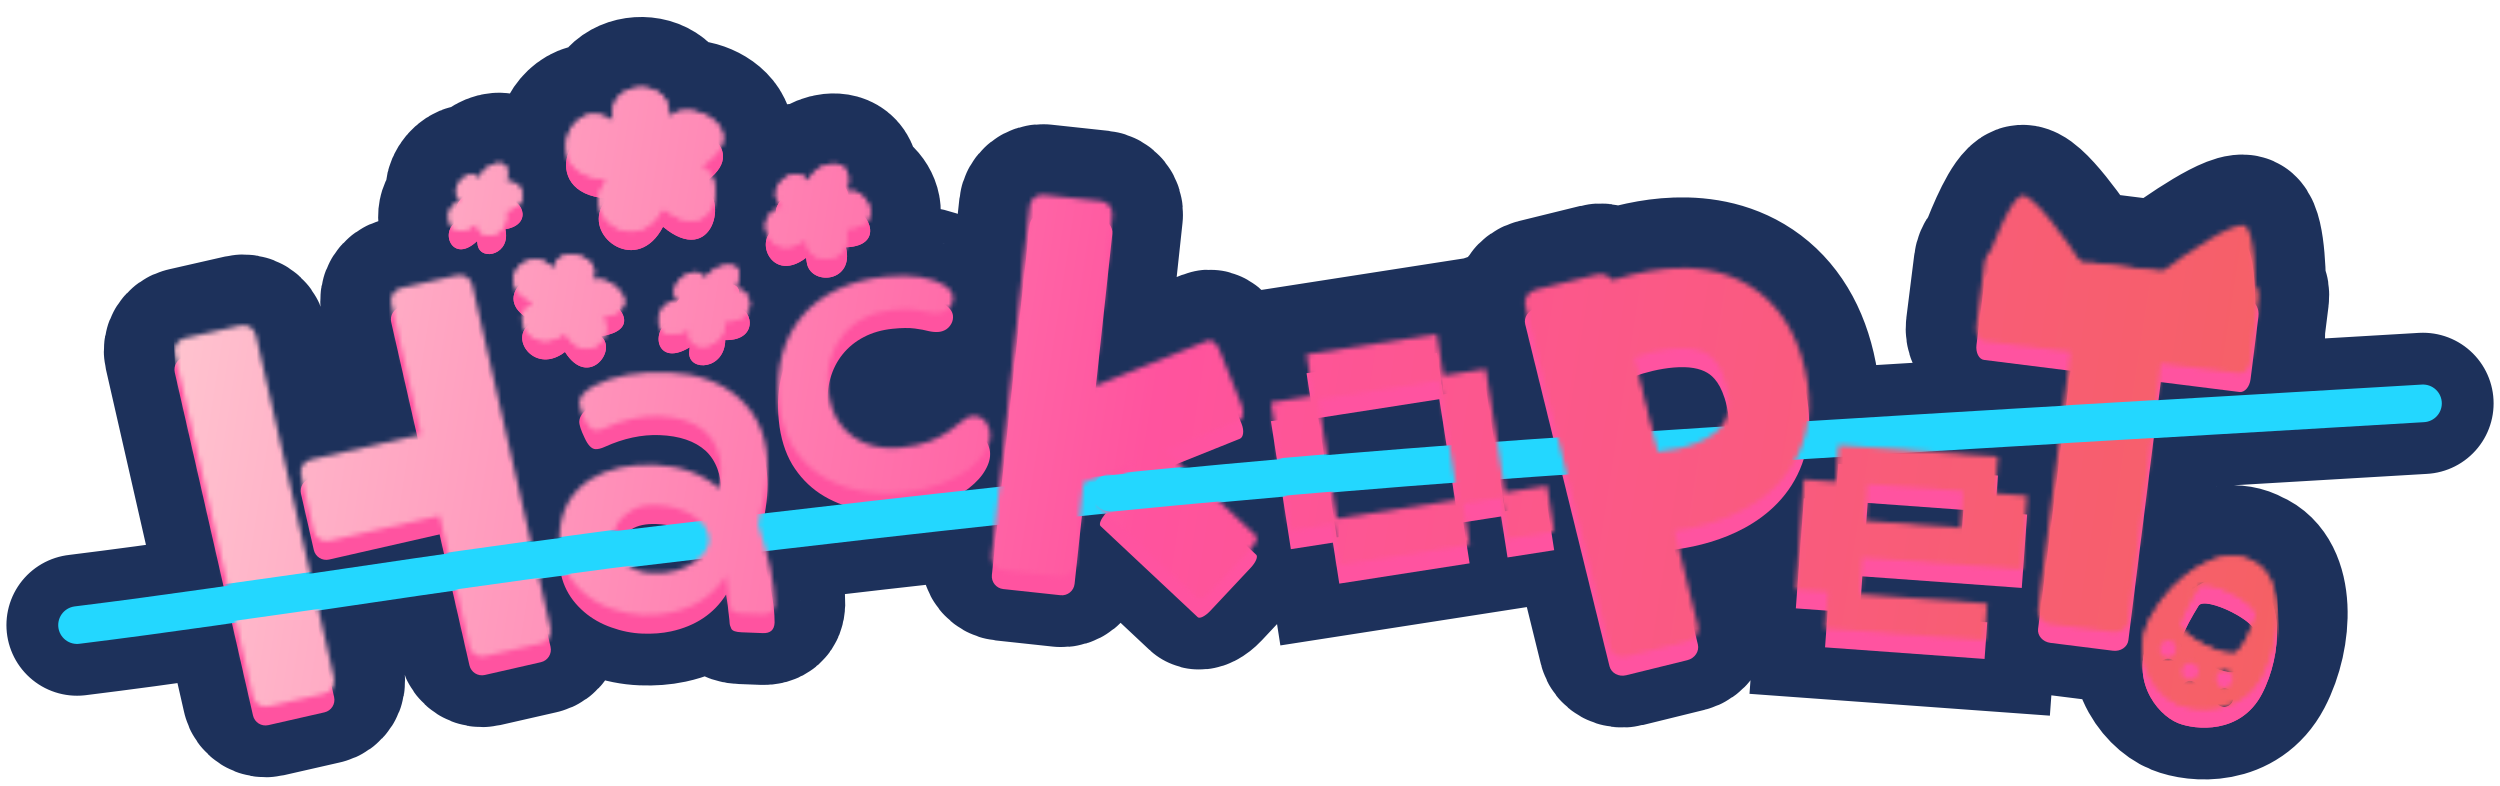 <svg width="531" height="167" viewBox="0 0 531 167" fill="none" xmlns="http://www.w3.org/2000/svg">
<g clip-path="url(#clip0_394_66)">
<path d="M130.284 25.554C128.392 16.837 142.69 16.113 142.117 24.573C142.108 24.71 142.199 24.822 142.199 24.95C145.72 20.462 159.922 27.056 150.254 34.313C150.254 34.313 148.731 35.348 148.884 35.404C154.993 37.65 151.517 53.085 140.828 44.162C135.474 54.448 124.45 46.559 127.793 39.981C127.793 39.981 128.852 38.293 128.927 38.148C113.521 37.127 121.571 18.713 130.366 25.931M130.284 25.554C130.311 25.682 130.339 25.808 130.366 25.931M130.284 25.554L130.366 25.931M97.982 42.686C94.672 40.609 99.463 35.051 101.831 37.964C101.869 38.012 101.935 38.013 101.974 38.054C101.845 35.31 108.825 32.123 107.64 38.041C107.64 38.041 107.42 38.938 107.491 38.899C110.314 37.34 113.782 43.56 107.327 44.695C108.574 49.972 102.316 51.562 101.49 48.218C101.49 48.218 101.348 47.284 101.331 47.21C95.621 52.624 92.851 43.749 98.125 42.776M97.982 42.686C98.031 42.716 98.078 42.746 98.125 42.776M97.982 42.686L98.125 42.776M144.016 63.788C140.863 60.642 147.937 55.331 149.774 59.226C149.804 59.289 149.878 59.306 149.91 59.362C150.568 56.172 159.434 54.09 156.353 60.637C156.353 60.637 155.84 61.621 155.932 61.592C159.597 60.439 161.714 68.395 154.046 68.232C153.916 74.595 146.338 75 146.38 70.96C146.38 70.96 146.493 69.852 146.495 69.763C138.419 74.699 137.873 63.844 144.152 63.924M144.016 63.788C144.062 63.834 144.107 63.88 144.152 63.924M144.016 63.788L144.152 63.924M166.395 44.069C161.679 40.663 168.406 34.124 171.797 38.473C171.852 38.543 171.945 38.558 172.001 38.62C171.786 34.921 181.642 31.971 180.033 39.672C180.033 39.672 179.732 40.833 179.832 40.794C183.815 39.239 188.805 48.224 179.668 48.525C181.497 55.827 172.643 56.775 171.433 52.14C171.433 52.14 171.222 50.863 171.196 50.76C163.166 56.933 159.135 44.524 166.6 44.217M166.395 44.069C166.465 44.119 166.533 44.168 166.6 44.217M166.395 44.069L166.6 44.217M117.565 57.119C118.486 51.474 128.344 54.51 125.82 59.404C125.779 59.484 125.813 59.572 125.78 59.649C129.296 57.832 137.242 65.198 128.867 67.172C128.867 67.172 127.576 67.418 127.665 67.489C131.232 70.306 124.983 78.646 120.003 70.746C113.783 75.568 108.315 68.202 112.237 65.099C112.237 65.099 113.381 64.351 113.468 64.283C103.3 59.941 113.396 50.937 117.525 57.364M117.565 57.119C117.552 57.202 117.538 57.284 117.525 57.364M117.565 57.119L117.525 57.364M347.725 96.001C347.725 96.001 347.732 96.002 347.746 96.004M16.365 132.771C54.941 128 93.334 121.303 131.934 116.677C209.468 107.385 262.07 101.498 339.874 96.296C398.111 92.401 456.383 89.16 514.641 85.676M478.176 119.085C471.847 115.467 461.773 122.023 456.91 130.9C452.048 139.776 457.888 147.659 462.593 149.574C466.266 151.07 475.908 152.016 480.425 143.406C484.861 134.951 485.233 121.958 478.176 119.085ZM475.228 138.475C473.513 140.251 462.119 134.699 463.088 132.153C464.057 129.608 465.642 126.812 466.984 124.651C468.325 122.49 480.174 128.215 479.124 130.973C478.074 133.731 476.943 136.7 475.228 138.475ZM466.952 143.294C466.558 144.33 465.425 144.86 464.423 144.479C463.421 144.097 462.928 142.948 463.322 141.912C463.717 140.876 464.849 140.345 465.852 140.727C466.854 141.108 467.347 142.258 466.952 143.294ZM471.737 146.053C472.74 146.435 473.872 145.905 474.266 144.868C474.661 143.832 474.168 142.683 473.166 142.301C472.163 141.92 471.031 142.45 470.636 143.486C470.242 144.522 470.735 145.672 471.737 146.053ZM462.296 138.566C461.902 139.602 460.77 140.132 459.767 139.751C458.765 139.369 458.272 138.22 458.666 137.184C459.061 136.148 460.193 135.617 461.196 135.999C462.198 136.38 462.691 137.53 462.296 138.566ZM284.464 119.962L283.109 111.255L274.177 112.645L269.947 85.462L278.879 84.072L277.509 75.269L305.19 70.961L306.56 79.764L315.591 78.359L319.671 104.575L328.603 103.185L330.109 112.859L320.194 114.402L318.84 105.695L310.79 106.948L312.145 115.654L284.464 119.962ZM283.941 110.135L309.658 106.133L305.714 80.788L279.996 84.79L283.941 110.135ZM56.993 150.021L68.918 147.301C70.382 146.968 71.297 145.511 70.964 144.047L54.346 71.17C54.012 69.706 52.555 68.79 51.092 69.124L39.166 71.843C37.703 72.177 36.787 73.634 37.12 75.098L53.738 147.975C54.072 149.439 55.529 150.354 56.993 150.021ZM102.966 139.369L114.892 136.649C116.355 136.316 117.271 134.859 116.937 133.395L100.32 60.518C99.986 59.054 98.529 58.138 97.065 58.472L85.14 61.191C83.676 61.525 82.76 62.982 83.094 64.446L99.712 137.323C100.046 138.786 101.503 139.702 102.966 139.369ZM101.1 104.946L98.381 93.02C98.047 91.557 96.59 90.641 95.126 90.975L65.976 97.622C64.512 97.956 63.596 99.412 63.93 100.876L66.649 112.801C66.983 114.265 68.44 115.181 69.903 114.847L99.054 108.2C100.518 107.866 101.434 106.409 101.1 104.946ZM435.513 132.547L448.792 134.214C450.422 134.419 451.889 133.421 452.069 131.987L461.038 60.544C461.218 59.109 460.042 57.78 458.413 57.575L445.133 55.908C443.504 55.704 442.037 56.701 441.856 58.136L432.888 129.579C432.708 131.014 433.883 132.343 435.513 132.547ZM478.018 76.556L479.685 63.277C479.89 61.647 479.172 60.215 478.082 60.078L423.817 53.267C422.727 53.13 421.678 54.34 421.473 55.97L419.806 69.249C419.602 70.879 420.319 72.311 421.409 72.448L475.675 79.26C476.764 79.396 477.814 78.186 478.018 76.556ZM429.324 41.566C431.655 40.68 439.308 51.498 442.844 57.017L431.625 62.066L423.817 57.195L422.607 53.878C424.361 49.161 427.319 42.328 429.324 41.566ZM479.025 64.163C479.14 59.478 478.901 49.699 477.023 48.06C475.145 46.42 464.212 53.909 458.981 57.858L467.751 66.487L479.025 64.163ZM243.525 95.819L234.922 104.996C233.866 106.122 233.346 107.35 233.76 107.738L254.399 127.089C254.813 127.478 256.005 126.88 257.061 125.753L265.665 116.577C266.721 115.45 267.241 114.222 266.826 113.834L246.188 94.483C245.773 94.095 244.581 94.693 243.525 95.819ZM164.525 128.246C164.464 129.794 163.628 130.537 162.015 130.474L157.502 130.299C156.292 130.252 155.572 130.004 155.341 129.557C155.111 129.08 154.987 128.665 154.97 128.313C154.953 127.933 154.909 127.477 154.836 126.948C154.706 125.509 154.502 123.951 154.226 122.273C151.644 126.356 147.737 128.969 142.505 130.111C140.657 130.507 138.632 130.662 136.43 130.577C134.227 130.491 132.039 130.055 129.864 129.268C127.688 128.511 125.773 127.427 124.119 126.017C120.391 122.83 118.623 118.768 118.815 113.831C119.025 108.427 121.295 104.376 125.624 101.677C129.188 99.504 133.699 98.524 139.158 98.737C144.617 98.949 149.18 100.633 152.848 103.788C152.979 102.799 153.074 101.559 153.132 100.07C153.19 98.58 152.938 97.078 152.375 95.564C151.813 94.05 150.977 92.774 149.868 91.737C147.587 89.688 144.337 88.582 140.119 88.418C136.334 88.27 132.45 89.1 128.466 90.905C127.707 91.256 127.048 91.42 126.49 91.398C125.652 91.366 124.876 90.56 124.161 88.982C123.385 87.372 123.01 86.217 123.037 85.516C123.087 84.23 124.159 83.029 126.253 81.911C130.25 79.784 135.52 78.848 142.065 79.102C148.02 79.334 152.892 81.059 156.681 84.278C161.16 88.138 163.269 93.428 163.007 100.146C162.892 103.126 162.234 106.859 161.034 111.347C163.396 118.519 164.559 124.152 164.525 128.246ZM134.074 108.456C132.768 109.283 131.819 110.124 131.227 110.979C130.666 111.834 130.362 112.861 130.315 114.059C130.27 115.227 130.446 116.287 130.844 117.239C131.274 118.162 131.88 118.947 132.663 119.591C134.32 120.914 136.203 121.616 138.312 121.698C140.453 121.781 142.214 121.616 143.597 121.201C144.98 120.787 146.182 120.234 147.203 119.542C149.404 118.048 150.539 116.425 150.607 114.672C150.506 112.474 149.286 110.7 146.947 109.352C144.852 108.1 142.347 107.417 139.431 107.304C137.167 107.216 135.381 107.6 134.074 108.456ZM191.891 104.574C188.531 104.921 185.335 104.777 182.302 104.143C179.3 103.535 176.589 102.436 174.171 100.849C171.781 99.258 169.813 97.193 168.266 94.654C166.745 92.083 165.8 89.008 165.43 85.428C165.042 81.678 165.289 78.264 166.169 75.187C167.047 72.082 168.465 69.379 170.425 67.081C172.41 64.751 174.885 62.887 177.851 61.489C180.842 60.061 184.215 59.152 187.97 58.764C190.878 58.464 193.392 58.491 195.512 58.846C197.631 59.201 199.287 59.763 200.479 60.529C201.671 61.296 202.314 62.134 202.408 63.044C202.467 63.612 202.366 64.153 202.105 64.668C201.845 65.183 201.475 65.609 200.996 65.946C200.514 66.254 199.991 66.437 199.427 66.496C198.777 66.563 198.058 66.508 197.269 66.331C196.506 66.123 195.517 65.938 194.302 65.776C193.087 65.615 191.505 65.635 189.557 65.836C187.298 66.069 185.275 66.652 183.488 67.583C181.701 68.514 180.201 69.732 178.986 71.235C177.772 72.739 176.895 74.466 176.355 76.417C175.811 78.34 175.656 80.423 175.888 82.668C176.199 85.679 177.069 88.159 178.497 90.108C179.951 92.025 181.791 93.4 184.017 94.232C186.271 95.061 188.739 95.338 191.421 95.061C193.878 94.807 195.942 94.349 197.614 93.688C199.283 92.999 200.662 92.254 201.749 91.452C202.864 90.648 203.776 89.951 204.486 89.36C205.195 88.77 205.804 88.449 206.312 88.396C207.244 88.3 207.986 88.439 208.538 88.812C209.087 89.158 209.493 89.632 209.755 90.237C210.043 90.81 210.216 91.381 210.275 91.949C210.401 93.171 210.077 94.454 209.303 95.797C208.557 97.137 207.405 98.419 205.848 99.643C204.288 100.838 202.326 101.873 199.963 102.749C197.631 103.65 194.94 104.259 191.891 104.574ZM213.087 121.115L225.248 122.426C226.741 122.587 228.081 121.508 228.242 120.015L236.256 45.698C236.417 44.206 235.338 42.865 233.845 42.704L221.684 41.393C220.192 41.232 218.851 42.311 218.69 43.804L210.676 118.121C210.515 119.613 211.595 120.954 213.087 121.115ZM216.811 91.289L221.492 102.965C222.066 104.398 223.173 105.302 223.963 104.986L263.329 89.204C264.119 88.888 264.294 87.469 263.72 86.036L259.039 74.36C258.465 72.927 257.358 72.022 256.568 72.339L217.202 88.12C216.412 88.437 216.236 89.856 216.811 91.289ZM345.394 139.424L358.389 136.222C359.984 135.829 360.985 134.328 360.626 132.869L342.727 60.245C342.367 58.787 340.783 57.923 339.188 58.316L326.194 61.519C324.599 61.912 323.597 63.413 323.957 64.871L341.856 137.495C342.215 138.954 343.799 139.817 345.394 139.424ZM352.091 95.979L347.123 75.927C349.591 75.075 352.438 74.317 355.525 74.058C358.754 73.786 361.07 74.252 362.614 75.169C363.895 75.93 365.678 77.6 366.745 82.17C367.736 86.416 366.944 88.644 366.134 89.92C365.174 91.432 363.358 92.879 360.507 94.04C357.824 95.133 354.773 95.739 352.091 95.979ZM383.356 78.293C381.44 70.083 377.314 64.062 371.326 60.504C365.601 57.103 359.287 56.623 354.094 57.06C344.261 57.888 334.022 62.769 334.267 62.684L326.9 65.23L338.08 110.355L342.015 112.016C343.93 112.824 346.11 113.018 347.398 113.096C349.047 113.195 350.962 113.176 353.001 113.019C357.038 112.708 362.081 111.817 366.941 109.838C371.767 107.873 377.038 104.57 380.535 99.061C384.181 93.316 385.214 86.254 383.356 78.293ZM416.454 112.088L417.021 104.301L396.695 102.823L396.128 110.609L416.454 112.088ZM387.641 133.496L388.207 125.709L381.438 125.217L383.138 101.837L389.907 102.329L390.474 94.543L424.356 97.007L423.79 104.793L430.559 105.286L429.425 120.879L395.561 118.417L394.994 126.203L422.089 128.173L421.523 135.96L387.641 133.496Z" stroke="#1D315B" stroke-width="30" stroke-linecap="round"/>
<g filter="url(#filter0_d_394_66)">
<path d="M130.283 25.554C128.391 16.837 142.69 16.113 142.117 24.573C142.107 24.71 142.199 24.822 142.198 24.95C145.719 20.462 159.922 27.056 150.254 34.313C150.254 34.313 148.731 35.348 148.884 35.404C154.993 37.65 151.516 53.085 140.828 44.162C135.474 54.448 124.45 46.559 127.792 39.981C127.792 39.981 128.852 38.293 128.927 38.148C113.52 37.127 121.57 18.713 130.365 25.931L130.283 25.554Z" fill="#FF53A0"/>
<path d="M97.982 42.686C94.672 40.609 99.463 35.051 101.831 37.964C101.869 38.012 101.935 38.013 101.974 38.054C101.845 35.31 108.824 32.123 107.64 38.041C107.64 38.041 107.42 38.938 107.491 38.899C110.314 37.34 113.782 43.561 107.327 44.695C108.574 49.972 102.315 51.562 101.489 48.218C101.489 48.218 101.348 47.284 101.33 47.21C95.621 52.624 92.851 43.749 98.125 42.776L97.982 42.686Z" fill="#FF53A0"/>
<path d="M144.015 63.788C140.863 60.642 147.937 55.331 149.774 59.226C149.803 59.289 149.878 59.306 149.91 59.362C150.568 56.172 159.434 54.09 156.353 60.638C156.353 60.638 155.84 61.621 155.932 61.592C159.597 60.439 161.714 68.395 154.046 68.232C153.916 74.595 146.337 75 146.38 70.96C146.38 70.96 146.493 69.852 146.494 69.763C138.419 74.699 137.873 63.844 144.152 63.924L144.015 63.788Z" fill="#FF53A0"/>
<path d="M166.395 44.069C161.679 40.663 168.405 34.124 171.796 38.473C171.851 38.543 171.945 38.558 172 38.62C171.785 34.921 181.642 31.971 180.032 39.672C180.032 39.672 179.732 40.833 179.832 40.794C183.815 39.239 188.805 48.224 179.667 48.525C181.497 55.827 172.643 56.775 171.433 52.14C171.433 52.14 171.222 50.863 171.196 50.761C163.165 56.933 159.134 44.524 166.599 44.217L166.395 44.069Z" fill="#FF53A0"/>
<path d="M117.565 57.119C118.485 51.474 128.343 54.51 125.82 59.404C125.779 59.484 125.813 59.572 125.78 59.649C129.296 57.832 137.241 65.198 128.867 67.172C128.867 67.172 127.575 67.418 127.665 67.489C131.232 70.306 124.982 78.646 120.003 70.746C113.783 75.568 108.315 68.202 112.237 65.099C112.237 65.099 113.38 64.351 113.468 64.283C103.3 59.941 113.396 50.937 117.525 57.364L117.565 57.119Z" fill="#FF53A0"/>
<path fill-rule="evenodd" clip-rule="evenodd" d="M456.91 130.9C461.772 122.023 471.847 115.467 478.176 119.085C485.233 121.958 484.86 134.952 480.425 143.406C475.908 152.016 466.266 151.07 462.593 149.574C457.888 147.659 452.047 139.777 456.91 130.9ZM463.088 132.153C462.119 134.699 473.513 140.251 475.228 138.475C476.943 136.7 478.073 133.731 479.123 130.973C480.173 128.215 468.325 122.49 466.983 124.651C465.642 126.812 464.057 129.608 463.088 132.153ZM464.423 144.479C465.425 144.86 466.557 144.33 466.952 143.294C467.346 142.258 466.854 141.108 465.851 140.727C464.849 140.345 463.716 140.876 463.322 141.912C462.927 142.948 463.42 144.097 464.423 144.479ZM474.266 144.869C473.872 145.905 472.739 146.435 471.737 146.053C470.734 145.672 470.242 144.523 470.636 143.486C471.03 142.45 472.163 141.92 473.165 142.302C474.168 142.683 474.661 143.832 474.266 144.869ZM459.767 139.751C460.769 140.132 461.902 139.602 462.296 138.566C462.691 137.53 462.198 136.38 461.195 135.999C460.193 135.617 459.06 136.148 458.666 137.184C458.272 138.22 458.764 139.369 459.767 139.751Z" fill="#FF53A0"/>
<path d="M284.464 119.962L283.109 111.255L274.177 112.645L269.946 85.462L278.879 84.072L277.509 75.269L305.19 70.961L306.56 79.764L315.591 78.359L319.67 104.575L328.603 103.185L330.108 112.859L320.194 114.402L318.839 105.695L310.79 106.948L312.145 115.654L284.464 119.962ZM283.94 110.135L309.658 106.133L305.714 80.788L279.996 84.79L283.94 110.135Z" fill="#FF53A0"/>
<path d="M37.12 75.098C36.786 73.634 37.702 72.177 39.166 71.843L51.091 69.124C52.555 68.79 54.012 69.706 54.346 71.17L70.963 144.047C71.297 145.511 70.381 146.968 68.918 147.302L56.992 150.021C55.529 150.355 54.072 149.439 53.738 147.975L37.12 75.098Z" fill="#FF53A0"/>
<path d="M83.094 64.446C82.76 62.982 83.676 61.525 85.14 61.191L97.065 58.472C98.529 58.138 99.986 59.054 100.319 60.518L116.937 133.395C117.271 134.859 116.355 136.316 114.891 136.649L102.966 139.369C101.502 139.702 100.045 138.787 99.712 137.323L83.094 64.446Z" fill="#FF53A0"/>
<path d="M69.903 114.847C68.439 115.181 66.983 114.265 66.649 112.802L63.929 100.876C63.596 99.412 64.512 97.956 65.975 97.622L95.126 90.975C96.59 90.641 98.047 91.557 98.38 93.02L101.1 104.946C101.434 106.409 100.518 107.866 99.054 108.2L69.903 114.847Z" fill="#FF53A0"/>
<path d="M441.856 58.136C442.036 56.701 443.503 55.704 445.133 55.909L458.412 57.575C460.042 57.78 461.217 59.109 461.037 60.544L452.069 131.987C451.889 133.421 450.422 134.419 448.792 134.214L435.513 132.547C433.883 132.343 432.708 131.014 432.888 129.579L441.856 58.136Z" fill="#FF53A0"/>
<path d="M421.409 72.448C420.319 72.311 419.601 70.879 419.806 69.249L421.473 55.97C421.677 54.34 422.727 53.13 423.817 53.267L478.082 60.079C479.172 60.215 479.89 61.648 479.685 63.277L478.018 76.556C477.813 78.186 476.764 79.397 475.674 79.26L421.409 72.448Z" fill="#FF53A0"/>
<path d="M429.324 41.566C426.994 42.452 423.375 51.54 421.857 55.973L431.624 62.066L442.844 57.017C439.308 51.498 431.654 40.68 429.324 41.566Z" fill="#FF53A0"/>
<path d="M477.023 48.06C478.901 49.699 479.14 59.478 479.025 64.163L467.75 66.487L458.981 57.858C464.212 53.909 475.145 46.42 477.023 48.06Z" fill="#FF53A0"/>
<path d="M266.826 113.834C267.241 114.222 266.721 115.451 265.665 116.577L257.061 125.753C256.005 126.88 254.813 127.478 254.398 127.089L233.76 107.739C233.345 107.35 233.865 106.122 234.921 104.996L243.525 95.819C244.581 94.693 245.773 94.095 246.188 94.484L266.826 113.834Z" fill="#FF53A0"/>
<path d="M164.524 128.246C164.464 129.794 163.628 130.537 162.015 130.474L157.502 130.299C156.292 130.252 155.572 130.004 155.34 129.557C155.11 129.08 154.987 128.665 154.969 128.314C154.953 127.933 154.909 127.477 154.836 126.948C154.706 125.509 154.502 123.951 154.226 122.273C151.644 126.356 147.737 128.969 142.505 130.111C140.657 130.507 138.632 130.663 136.429 130.577C134.227 130.491 132.038 130.055 129.863 129.269C127.687 128.511 125.772 127.427 124.119 126.017C120.391 122.83 118.623 118.768 118.814 113.831C119.024 108.427 121.294 104.376 125.624 101.677C129.188 99.505 133.699 98.524 139.158 98.737C144.617 98.949 149.18 100.633 152.847 103.789C152.979 102.799 153.074 101.559 153.132 100.07C153.19 98.58 152.937 97.078 152.375 95.564C151.812 94.05 150.977 92.775 149.868 91.737C147.586 89.688 144.337 88.582 140.118 88.418C136.334 88.27 132.45 89.1 128.466 90.905C127.706 91.256 127.048 91.42 126.489 91.398C125.652 91.366 124.876 90.561 124.16 88.982C123.384 87.372 123.01 86.217 123.037 85.516C123.087 84.23 124.159 83.029 126.252 81.911C130.249 79.784 135.52 78.848 142.065 79.102C148.02 79.334 152.892 81.059 156.681 84.278C161.16 88.138 163.268 93.428 163.007 100.146C162.891 103.126 162.234 106.859 161.034 111.347C163.396 118.519 164.559 124.152 164.524 128.246ZM134.074 108.456C132.768 109.283 131.819 110.124 131.227 110.979C130.665 111.834 130.361 112.861 130.315 114.059C130.269 115.227 130.446 116.287 130.844 117.239C131.274 118.163 131.88 118.947 132.663 119.592C134.32 120.914 136.203 121.616 138.312 121.698C140.452 121.781 142.214 121.616 143.597 121.201C144.98 120.787 146.182 120.234 147.203 119.542C149.404 118.048 150.539 116.425 150.607 114.672C150.506 112.474 149.286 110.701 146.946 109.352C144.852 108.1 142.346 107.418 139.431 107.304C137.166 107.216 135.381 107.6 134.074 108.456Z" fill="#FF53A0"/>
<path d="M191.89 104.574C188.531 104.921 185.334 104.777 182.301 104.143C179.299 103.535 176.589 102.437 174.171 100.849C171.781 99.258 169.813 97.193 168.266 94.654C166.745 92.083 165.799 89.008 165.43 85.428C165.042 81.678 165.288 78.264 166.169 75.187C167.046 72.082 168.465 69.379 170.425 67.081C172.409 64.751 174.885 62.887 177.851 61.49C180.842 60.061 184.215 59.152 187.97 58.764C190.878 58.464 193.392 58.491 195.511 58.846C197.631 59.201 199.287 59.763 200.479 60.529C201.671 61.296 202.314 62.134 202.408 63.044C202.467 63.612 202.366 64.153 202.105 64.668C201.844 65.183 201.475 65.609 200.996 65.946C200.514 66.254 199.991 66.438 199.426 66.496C198.777 66.563 198.058 66.508 197.269 66.331C196.506 66.123 195.516 65.938 194.301 65.776C193.086 65.615 191.505 65.635 189.557 65.836C187.298 66.069 185.275 66.652 183.488 67.583C181.701 68.514 180.2 69.732 178.986 71.235C177.772 72.739 176.895 74.466 176.354 76.417C175.811 78.34 175.655 80.423 175.887 82.668C176.199 85.679 177.068 88.159 178.497 90.108C179.95 92.025 181.79 93.4 184.016 94.232C186.271 95.062 188.739 95.338 191.421 95.061C193.877 94.807 195.941 94.349 197.614 93.688C199.283 92.999 200.661 92.254 201.748 91.452C202.864 90.648 203.776 89.951 204.486 89.36C205.195 88.77 205.804 88.449 206.312 88.396C207.244 88.3 207.986 88.439 208.538 88.812C209.087 89.158 209.493 89.632 209.755 90.237C210.043 90.81 210.216 91.381 210.274 91.949C210.401 93.171 210.077 94.454 209.302 95.797C208.556 97.138 207.405 98.419 205.848 99.643C204.288 100.838 202.326 101.873 199.962 102.749C197.63 103.65 194.94 104.259 191.89 104.574Z" fill="#FF53A0"/>
<path d="M218.69 43.804C218.851 42.311 220.191 41.232 221.684 41.393L233.845 42.704C235.337 42.865 236.417 44.206 236.256 45.698L228.242 120.015C228.081 121.508 226.74 122.587 225.248 122.426L213.087 121.115C211.594 120.954 210.515 119.613 210.676 118.121L218.69 43.804Z" fill="#FF53A0"/>
<path d="M256.567 72.339C257.358 72.022 258.464 72.927 259.039 74.36L263.72 86.036C264.294 87.469 264.119 88.888 263.328 89.204L223.963 104.986C223.172 105.302 222.066 104.398 221.491 102.965L216.81 91.289C216.236 89.856 216.411 88.437 217.202 88.12L256.567 72.339Z" fill="#FF53A0"/>
<path d="M323.956 64.871C323.597 63.413 324.598 61.912 326.193 61.519L339.188 58.316C340.783 57.923 342.367 58.787 342.726 60.245L360.625 132.869C360.985 134.328 359.983 135.829 358.388 136.222L345.394 139.424C343.799 139.818 342.215 138.954 341.855 137.495L323.956 64.871Z" fill="#FF53A0"/>
<path fill-rule="evenodd" clip-rule="evenodd" d="M347.123 75.927L352.091 95.979C354.773 95.739 357.824 95.133 360.507 94.04C363.358 92.88 365.174 91.432 366.134 89.92C366.943 88.644 367.736 86.416 366.745 82.17C365.678 77.6 363.894 75.93 362.614 75.169C361.069 74.252 358.754 73.786 355.524 74.058C352.438 74.318 349.591 75.075 347.123 75.927ZM371.325 60.504C377.314 64.062 381.44 70.083 383.356 78.293C385.214 86.254 384.181 93.317 380.535 99.061C377.038 104.57 371.767 107.873 366.941 109.838C362.081 111.817 357.038 112.709 353.001 113.019C350.961 113.176 349.047 113.195 347.397 113.096C346.109 113.018 343.929 112.824 342.015 112.016L338.079 110.355L326.9 65.23L334.267 62.684C334.022 62.769 344.26 57.888 354.094 57.061C359.287 56.623 365.6 57.103 371.325 60.504Z" fill="#FF53A0"/>
<path d="M416.454 112.088L417.02 104.301L396.694 102.823L396.128 110.609L416.454 112.088ZM387.64 133.496L388.207 125.709L381.437 125.217L383.138 101.837L389.907 102.329L390.473 94.543L424.356 97.007L423.789 104.793L430.559 105.286L429.425 120.879L395.56 118.417L394.994 126.203L422.089 128.174L421.523 135.96L387.64 133.496Z" fill="#FF53A0"/>
<path d="M130.283 25.554C128.391 16.837 142.69 16.113 142.117 24.573C142.107 24.71 142.199 24.822 142.198 24.95C145.719 20.462 159.922 27.056 150.254 34.313C150.254 34.313 148.731 35.348 148.884 35.404C154.993 37.65 151.516 53.085 140.828 44.162C135.474 54.448 124.45 46.559 127.792 39.981C127.792 39.981 128.852 38.293 128.927 38.148C113.52 37.127 121.57 18.713 130.365 25.931L130.283 25.554Z" fill="#FF53A0"/>
<path d="M97.982 42.686C94.672 40.609 99.463 35.051 101.831 37.964C101.869 38.012 101.935 38.013 101.974 38.054C101.845 35.31 108.824 32.123 107.64 38.041C107.64 38.041 107.42 38.938 107.491 38.899C110.314 37.34 113.782 43.561 107.327 44.695C108.574 49.972 102.315 51.562 101.489 48.218C101.489 48.218 101.348 47.284 101.33 47.21C95.621 52.624 92.851 43.749 98.125 42.776L97.982 42.686Z" fill="#FF53A0"/>
<path d="M144.015 63.788C140.863 60.642 147.937 55.331 149.774 59.226C149.803 59.289 149.878 59.306 149.91 59.362C150.568 56.172 159.434 54.09 156.353 60.638C156.353 60.638 155.84 61.621 155.932 61.592C159.597 60.439 161.714 68.395 154.046 68.232C153.916 74.595 146.337 75 146.38 70.96C146.38 70.96 146.493 69.852 146.494 69.763C138.419 74.699 137.873 63.844 144.152 63.924L144.015 63.788Z" fill="#FF53A0"/>
<path d="M166.395 44.069C161.679 40.663 168.405 34.124 171.796 38.473C171.851 38.543 171.945 38.558 172 38.62C171.785 34.921 181.642 31.971 180.032 39.672C180.032 39.672 179.732 40.833 179.832 40.794C183.815 39.239 188.805 48.224 179.667 48.525C181.497 55.827 172.643 56.775 171.433 52.14C171.433 52.14 171.222 50.863 171.196 50.761C163.165 56.933 159.134 44.524 166.599 44.217L166.395 44.069Z" fill="#FF53A0"/>
<path d="M117.565 57.119C118.485 51.474 128.343 54.51 125.82 59.404C125.779 59.484 125.813 59.572 125.78 59.649C129.296 57.832 137.241 65.198 128.867 67.172C128.867 67.172 127.575 67.418 127.665 67.489C131.232 70.306 124.982 78.646 120.003 70.746C113.783 75.568 108.315 68.202 112.237 65.099C112.237 65.099 113.38 64.351 113.468 64.283C103.3 59.941 113.396 50.937 117.525 57.364L117.565 57.119Z" fill="#FF53A0"/>
<path fill-rule="evenodd" clip-rule="evenodd" d="M456.91 130.9C461.772 122.023 471.847 115.467 478.176 119.085C485.233 121.958 484.86 134.952 480.425 143.406C475.908 152.016 466.266 151.07 462.593 149.574C457.888 147.659 452.047 139.777 456.91 130.9ZM463.088 132.153C462.119 134.699 473.513 140.251 475.228 138.475C476.943 136.7 478.073 133.731 479.123 130.973C480.173 128.215 468.325 122.49 466.983 124.651C465.642 126.812 464.057 129.608 463.088 132.153ZM464.423 144.479C465.425 144.86 466.557 144.33 466.952 143.294C467.346 142.258 466.854 141.108 465.851 140.727C464.849 140.345 463.716 140.876 463.322 141.912C462.927 142.948 463.42 144.097 464.423 144.479ZM474.266 144.869C473.872 145.905 472.739 146.435 471.737 146.053C470.734 145.672 470.242 144.523 470.636 143.486C471.03 142.45 472.163 141.92 473.165 142.302C474.168 142.683 474.661 143.832 474.266 144.869ZM459.767 139.751C460.769 140.132 461.902 139.602 462.296 138.566C462.691 137.53 462.198 136.38 461.195 135.999C460.193 135.617 459.06 136.148 458.666 137.184C458.272 138.22 458.764 139.369 459.767 139.751Z" fill="#FF53A0"/>
</g>
<path d="M16.365 132.771C54.941 128 93.334 121.302 131.933 116.677C209.468 107.385 262.07 101.498 339.874 96.296C398.111 92.401 456.383 89.16 514.641 85.675" stroke="#23D7FF" stroke-width="8" stroke-linecap="round"/>
<mask id="mask0_394_66" style="mask-type:alpha" maskUnits="userSpaceOnUse" x="37" y="18" width="447" height="133">
<path d="M130.283 25.554C128.391 16.837 142.69 16.113 142.117 24.573C142.107 24.71 142.199 24.822 142.198 24.95C145.719 20.462 159.922 27.056 150.254 34.313C150.254 34.313 148.731 35.348 148.884 35.404C154.993 37.65 151.516 53.085 140.828 44.162C135.474 54.448 124.45 46.559 127.792 39.981C127.792 39.981 128.852 38.293 128.927 38.148C113.52 37.127 121.57 18.713 130.365 25.931L130.283 25.554Z" fill="#FF53A0"/>
<path d="M97.982 42.686C94.672 40.609 99.463 35.051 101.831 37.964C101.869 38.012 101.935 38.013 101.974 38.054C101.845 35.31 108.824 32.123 107.64 38.041C107.64 38.041 107.42 38.938 107.491 38.899C110.314 37.34 113.782 43.561 107.327 44.695C108.574 49.972 102.315 51.562 101.489 48.218C101.489 48.218 101.348 47.284 101.33 47.21C95.621 52.624 92.851 43.749 98.125 42.776L97.982 42.686Z" fill="#FF53A0"/>
<path d="M144.015 63.788C140.863 60.642 147.937 55.331 149.774 59.226C149.803 59.289 149.878 59.306 149.91 59.362C150.568 56.172 159.434 54.09 156.353 60.638C156.353 60.638 155.84 61.621 155.932 61.592C159.597 60.439 161.714 68.395 154.046 68.232C153.916 74.595 146.337 75 146.38 70.96C146.38 70.96 146.493 69.852 146.494 69.763C138.419 74.699 137.873 63.844 144.152 63.924L144.015 63.788Z" fill="#FF53A0"/>
<path d="M166.395 44.069C161.679 40.663 168.405 34.124 171.796 38.473C171.851 38.543 171.945 38.558 172 38.62C171.785 34.921 181.642 31.971 180.032 39.672C180.032 39.672 179.732 40.833 179.832 40.794C183.815 39.239 188.805 48.224 179.667 48.525C181.497 55.827 172.643 56.775 171.433 52.14C171.433 52.14 171.222 50.863 171.196 50.761C163.165 56.933 159.134 44.524 166.599 44.217L166.395 44.069Z" fill="#FF53A0"/>
<path d="M117.565 57.119C118.485 51.474 128.343 54.51 125.82 59.404C125.779 59.484 125.813 59.572 125.78 59.649C129.296 57.832 137.241 65.198 128.867 67.172C128.867 67.172 127.575 67.418 127.665 67.489C131.232 70.306 124.982 78.646 120.003 70.746C113.783 75.568 108.315 68.202 112.237 65.099C112.237 65.099 113.38 64.351 113.468 64.283C103.3 59.941 113.396 50.937 117.525 57.364L117.565 57.119Z" fill="#FF53A0"/>
<path fill-rule="evenodd" clip-rule="evenodd" d="M456.91 130.9C461.772 122.023 471.847 115.467 478.176 119.085C485.233 121.958 484.86 134.952 480.425 143.406C475.908 152.016 466.266 151.07 462.593 149.574C457.888 147.659 452.047 139.777 456.91 130.9ZM463.088 132.153C462.119 134.699 473.513 140.251 475.228 138.475C476.943 136.7 478.073 133.731 479.123 130.973C480.173 128.215 468.325 122.49 466.983 124.651C465.642 126.812 464.057 129.608 463.088 132.153ZM464.423 144.479C465.425 144.86 466.557 144.33 466.952 143.294C467.346 142.258 466.854 141.108 465.851 140.727C464.849 140.345 463.716 140.876 463.322 141.912C462.927 142.948 463.42 144.097 464.423 144.479ZM474.266 144.869C473.872 145.905 472.739 146.435 471.737 146.053C470.734 145.672 470.242 144.523 470.636 143.486C471.03 142.45 472.163 141.92 473.165 142.302C474.168 142.683 474.661 143.832 474.266 144.869ZM459.767 139.751C460.769 140.132 461.902 139.602 462.296 138.566C462.691 137.53 462.198 136.38 461.195 135.999C460.193 135.617 459.06 136.148 458.666 137.184C458.272 138.22 458.764 139.369 459.767 139.751Z" fill="#FF53A0"/>
<path d="M284.464 119.962L283.109 111.255L274.177 112.645L269.946 85.462L278.879 84.072L277.509 75.269L305.19 70.961L306.56 79.764L315.591 78.359L319.67 104.575L328.603 103.185L330.108 112.859L320.194 114.402L318.839 105.695L310.79 106.948L312.145 115.654L284.464 119.962ZM283.94 110.135L309.658 106.133L305.714 80.788L279.996 84.79L283.94 110.135Z" fill="#FF53A0"/>
<path d="M37.12 75.098C36.786 73.634 37.702 72.177 39.166 71.843L51.091 69.124C52.555 68.79 54.012 69.706 54.346 71.17L70.963 144.047C71.297 145.511 70.381 146.968 68.918 147.302L56.992 150.021C55.529 150.355 54.072 149.439 53.738 147.975L37.12 75.098Z" fill="#FF53A0"/>
<path d="M83.094 64.446C82.76 62.982 83.676 61.525 85.14 61.191L97.065 58.472C98.529 58.138 99.986 59.054 100.319 60.518L116.937 133.395C117.271 134.859 116.355 136.316 114.891 136.649L102.966 139.369C101.502 139.702 100.045 138.787 99.712 137.323L83.094 64.446Z" fill="#FF53A0"/>
<path d="M69.903 114.847C68.439 115.181 66.983 114.265 66.649 112.801L63.929 100.876C63.596 99.412 64.512 97.956 65.975 97.622L95.126 90.975C96.59 90.641 98.047 91.557 98.38 93.02L101.1 104.946C101.434 106.409 100.518 107.866 99.054 108.2L69.903 114.847Z" fill="#FF53A0"/>
<path d="M441.856 58.136C442.036 56.701 443.503 55.704 445.133 55.909L458.412 57.575C460.042 57.78 461.217 59.109 461.037 60.544L452.069 131.987C451.889 133.421 450.422 134.419 448.792 134.214L435.513 132.547C433.883 132.343 432.708 131.014 432.888 129.579L441.856 58.136Z" fill="#FF53A0"/>
<path d="M421.409 72.448C420.319 72.311 419.601 70.879 419.806 69.249L421.473 55.97C421.677 54.34 422.727 53.13 423.817 53.267L478.082 60.079C479.172 60.215 479.89 61.648 479.685 63.277L478.018 76.556C477.813 78.186 476.764 79.397 475.674 79.26L421.409 72.448Z" fill="#FF53A0"/>
<path d="M429.324 41.566C426.994 42.452 423.375 51.54 421.857 55.973L431.624 62.066L442.844 57.017C439.308 51.498 431.654 40.68 429.324 41.566Z" fill="#FF53A0"/>
<path d="M477.023 48.06C478.901 49.699 479.14 59.478 479.025 64.163L467.75 66.487L458.981 57.858C464.212 53.909 475.145 46.42 477.023 48.06Z" fill="#FF53A0"/>
<path d="M266.826 113.834C267.241 114.222 266.721 115.451 265.665 116.577L257.061 125.753C256.005 126.88 254.813 127.478 254.398 127.089L233.76 107.739C233.345 107.35 233.865 106.122 234.921 104.996L243.525 95.819C244.581 94.693 245.773 94.095 246.188 94.484L266.826 113.834Z" fill="#FF53A0"/>
<path d="M164.524 128.246C164.464 129.794 163.628 130.537 162.015 130.474L157.502 130.299C156.292 130.252 155.572 130.004 155.34 129.557C155.11 129.08 154.987 128.665 154.969 128.314C154.953 127.933 154.909 127.477 154.836 126.948C154.706 125.509 154.502 123.951 154.226 122.273C151.644 126.356 147.737 128.969 142.505 130.111C140.657 130.507 138.632 130.663 136.429 130.577C134.227 130.491 132.038 130.055 129.863 129.269C127.687 128.511 125.772 127.427 124.119 126.017C120.391 122.83 118.623 118.768 118.814 113.831C119.024 108.427 121.294 104.376 125.624 101.677C129.188 99.505 133.699 98.524 139.158 98.737C144.617 98.949 149.18 100.633 152.847 103.789C152.979 102.799 153.074 101.559 153.132 100.07C153.19 98.58 152.937 97.078 152.375 95.564C151.812 94.05 150.977 92.775 149.868 91.737C147.586 89.688 144.337 88.582 140.118 88.418C136.334 88.27 132.45 89.1 128.466 90.905C127.706 91.256 127.048 91.42 126.489 91.398C125.652 91.366 124.876 90.561 124.16 88.982C123.384 87.372 123.01 86.217 123.037 85.516C123.087 84.23 124.159 83.029 126.252 81.911C130.249 79.784 135.52 78.848 142.065 79.102C148.02 79.334 152.892 81.059 156.681 84.278C161.16 88.138 163.268 93.428 163.007 100.146C162.891 103.126 162.234 106.859 161.034 111.347C163.396 118.519 164.559 124.152 164.524 128.246ZM134.074 108.456C132.768 109.283 131.819 110.124 131.227 110.979C130.665 111.834 130.361 112.861 130.315 114.059C130.269 115.227 130.446 116.287 130.844 117.239C131.274 118.163 131.88 118.947 132.663 119.592C134.32 120.914 136.203 121.616 138.312 121.698C140.452 121.781 142.214 121.616 143.597 121.201C144.98 120.787 146.182 120.234 147.203 119.542C149.404 118.048 150.539 116.425 150.607 114.672C150.506 112.474 149.286 110.701 146.946 109.352C144.852 108.1 142.346 107.418 139.431 107.304C137.166 107.216 135.381 107.6 134.074 108.456Z" fill="#FF53A0"/>
<path d="M191.89 104.574C188.531 104.921 185.334 104.777 182.301 104.143C179.299 103.535 176.589 102.436 174.171 100.849C171.781 99.258 169.813 97.193 168.266 94.654C166.745 92.083 165.799 89.008 165.43 85.428C165.042 81.678 165.288 78.264 166.169 75.187C167.046 72.082 168.465 69.379 170.425 67.081C172.409 64.751 174.885 62.887 177.851 61.49C180.842 60.061 184.215 59.152 187.97 58.764C190.878 58.464 193.392 58.491 195.511 58.846C197.631 59.201 199.287 59.763 200.479 60.529C201.671 61.296 202.314 62.134 202.408 63.044C202.467 63.612 202.366 64.153 202.105 64.668C201.844 65.183 201.475 65.609 200.996 65.946C200.514 66.254 199.991 66.438 199.426 66.496C198.777 66.563 198.058 66.508 197.269 66.331C196.506 66.123 195.516 65.938 194.301 65.776C193.086 65.615 191.505 65.635 189.557 65.836C187.298 66.069 185.275 66.652 183.488 67.583C181.701 68.514 180.2 69.732 178.986 71.235C177.772 72.739 176.895 74.466 176.354 76.417C175.811 78.34 175.655 80.423 175.887 82.668C176.199 85.679 177.068 88.159 178.497 90.108C179.95 92.025 181.79 93.4 184.016 94.232C186.271 95.062 188.739 95.338 191.421 95.061C193.877 94.807 195.941 94.349 197.614 93.688C199.283 92.999 200.661 92.254 201.748 91.452C202.864 90.648 203.776 89.951 204.486 89.36C205.195 88.77 205.804 88.449 206.312 88.396C207.244 88.3 207.986 88.439 208.538 88.812C209.087 89.158 209.493 89.632 209.755 90.237C210.043 90.81 210.216 91.381 210.274 91.949C210.401 93.171 210.077 94.454 209.302 95.797C208.556 97.138 207.405 98.419 205.848 99.643C204.288 100.838 202.326 101.873 199.962 102.749C197.63 103.65 194.94 104.259 191.89 104.574Z" fill="#FF53A0"/>
<path d="M218.69 43.804C218.851 42.311 220.191 41.232 221.684 41.393L233.845 42.704C235.337 42.865 236.417 44.206 236.256 45.698L228.242 120.015C228.081 121.508 226.74 122.587 225.248 122.426L213.087 121.115C211.594 120.954 210.515 119.613 210.676 118.121L218.69 43.804Z" fill="#FF53A0"/>
<path d="M256.567 72.339C257.358 72.022 258.464 72.927 259.039 74.36L263.72 86.036C264.294 87.469 264.119 88.888 263.328 89.204L223.963 104.986C223.172 105.302 222.066 104.398 221.491 102.965L216.81 91.289C216.236 89.856 216.411 88.437 217.202 88.12L256.567 72.339Z" fill="#FF53A0"/>
<path d="M323.956 64.871C323.597 63.413 324.598 61.912 326.193 61.519L339.188 58.316C340.783 57.923 342.367 58.787 342.726 60.245L360.625 132.869C360.985 134.328 359.983 135.829 358.388 136.222L345.394 139.424C343.799 139.818 342.215 138.954 341.855 137.495L323.956 64.871Z" fill="#FF53A0"/>
<path fill-rule="evenodd" clip-rule="evenodd" d="M347.123 75.927L352.091 95.979C354.773 95.739 357.824 95.133 360.507 94.04C363.358 92.88 365.174 91.432 366.134 89.92C366.943 88.644 367.736 86.416 366.745 82.17C365.678 77.6 363.894 75.93 362.614 75.169C361.069 74.252 358.754 73.786 355.524 74.058C352.438 74.318 349.591 75.075 347.123 75.927ZM371.325 60.504C377.314 64.062 381.44 70.083 383.356 78.293C385.214 86.254 384.181 93.317 380.535 99.061C377.038 104.57 371.767 107.873 366.941 109.838C362.081 111.817 357.038 112.709 353.001 113.019C350.961 113.176 349.047 113.195 347.397 113.096C346.109 113.018 343.929 112.824 342.015 112.016L338.079 110.355L326.9 65.23L334.267 62.684C334.022 62.769 344.26 57.888 354.094 57.061C359.287 56.623 365.6 57.103 371.325 60.504Z" fill="#FF53A0"/>
<path d="M416.454 112.088L417.02 104.301L396.694 102.823L396.128 110.609L416.454 112.088ZM387.64 133.496L388.207 125.709L381.437 125.217L383.138 101.837L389.907 102.329L390.473 94.543L424.356 97.007L423.789 104.793L430.559 105.286L429.425 120.879L395.56 118.417L394.994 126.203L422.089 128.174L421.523 135.96L387.64 133.496Z" fill="#FF53A0"/>
<path d="M130.283 25.554C128.391 16.837 142.69 16.113 142.117 24.573C142.107 24.71 142.199 24.822 142.198 24.95C145.719 20.462 159.922 27.056 150.254 34.313C150.254 34.313 148.731 35.348 148.884 35.404C154.993 37.65 151.516 53.085 140.828 44.162C135.474 54.448 124.45 46.559 127.792 39.981C127.792 39.981 128.852 38.293 128.927 38.148C113.52 37.127 121.57 18.713 130.365 25.931L130.283 25.554Z" fill="#FF53A0"/>
<path d="M97.982 42.686C94.672 40.609 99.463 35.051 101.831 37.964C101.869 38.012 101.935 38.013 101.974 38.054C101.845 35.31 108.824 32.123 107.64 38.041C107.64 38.041 107.42 38.938 107.491 38.899C110.314 37.34 113.782 43.561 107.327 44.695C108.574 49.972 102.315 51.562 101.489 48.218C101.489 48.218 101.348 47.284 101.33 47.21C95.621 52.624 92.851 43.749 98.125 42.776L97.982 42.686Z" fill="#FF53A0"/>
<path d="M144.015 63.788C140.863 60.642 147.937 55.331 149.774 59.226C149.803 59.289 149.878 59.306 149.91 59.362C150.568 56.172 159.434 54.09 156.353 60.638C156.353 60.638 155.84 61.621 155.932 61.592C159.597 60.439 161.714 68.395 154.046 68.232C153.916 74.595 146.337 75 146.38 70.96C146.38 70.96 146.493 69.852 146.494 69.763C138.419 74.699 137.873 63.844 144.152 63.924L144.015 63.788Z" fill="#FF53A0"/>
<path d="M166.395 44.069C161.679 40.663 168.405 34.124 171.796 38.473C171.851 38.543 171.945 38.558 172 38.62C171.785 34.921 181.642 31.971 180.032 39.672C180.032 39.672 179.732 40.833 179.832 40.794C183.815 39.239 188.805 48.224 179.667 48.525C181.497 55.827 172.643 56.775 171.433 52.14C171.433 52.14 171.222 50.863 171.196 50.761C163.165 56.933 159.134 44.524 166.599 44.217L166.395 44.069Z" fill="#FF53A0"/>
<path d="M117.565 57.119C118.485 51.474 128.343 54.51 125.82 59.404C125.779 59.484 125.813 59.572 125.78 59.649C129.296 57.832 137.241 65.198 128.867 67.172C128.867 67.172 127.575 67.418 127.665 67.489C131.232 70.306 124.982 78.646 120.003 70.746C113.783 75.568 108.315 68.202 112.237 65.099C112.237 65.099 113.38 64.351 113.468 64.283C103.3 59.941 113.396 50.937 117.525 57.364L117.565 57.119Z" fill="#FF53A0"/>
<path fill-rule="evenodd" clip-rule="evenodd" d="M456.91 130.9C461.772 122.023 471.847 115.467 478.176 119.085C485.233 121.958 484.86 134.952 480.425 143.406C475.908 152.016 466.266 151.07 462.593 149.574C457.888 147.659 452.047 139.777 456.91 130.9ZM463.088 132.153C462.119 134.699 473.513 140.251 475.228 138.475C476.943 136.7 478.073 133.731 479.123 130.973C480.173 128.215 468.325 122.49 466.983 124.651C465.642 126.812 464.057 129.608 463.088 132.153ZM464.423 144.479C465.425 144.86 466.557 144.33 466.952 143.294C467.346 142.258 466.854 141.108 465.851 140.727C464.849 140.345 463.716 140.876 463.322 141.912C462.927 142.948 463.42 144.097 464.423 144.479ZM474.266 144.869C473.872 145.905 472.739 146.435 471.737 146.053C470.734 145.672 470.242 144.523 470.636 143.486C471.03 142.45 472.163 141.92 473.165 142.302C474.168 142.683 474.661 143.832 474.266 144.869ZM459.767 139.751C460.769 140.132 461.902 139.602 462.296 138.566C462.691 137.53 462.198 136.38 461.195 135.999C460.193 135.617 459.06 136.148 458.666 137.184C458.272 138.22 458.764 139.369 459.767 139.751Z" fill="#FF53A0"/>
</mask>
<g mask="url(#mask0_394_66)">
<path d="M33.684 7.509L476.696 -14.508L485.556 163.765L42.544 185.782L33.684 7.509Z" fill="url(#paint0_linear_394_66)"/>
<path d="M11.028 133.037C49.604 128.266 104.763 119.583 143.362 114.958" stroke="#23D7FF" stroke-width="8" stroke-linecap="round"/>
<path d="M509.303 85.94C480.564 87.659 451.822 89.319 423.082 91.027M235.951 104.669C254.94 102.789 274.06 101.076 294.55 99.462" stroke="#23D7FF" stroke-width="8" stroke-linecap="round"/>
</g>
</g>
<defs>
<filter id="filter0_d_394_66" x="33.051" y="18.606" width="454.588" height="139.95" filterUnits="userSpaceOnUse" color-interpolation-filters="sRGB">
<feFlood flood-opacity="0" result="BackgroundImageFix"/>
<feColorMatrix in="SourceAlpha" type="matrix" values="0 0 0 0 0 0 0 0 0 0 0 0 0 0 0 0 0 0 127 0" result="hardAlpha"/>
<feOffset dy="4"/>
<feGaussianBlur stdDeviation="2"/>
<feComposite in2="hardAlpha" operator="out"/>
<feColorMatrix type="matrix" values="0 0 0 0 0 0 0 0 0 0 0 0 0 0 0 0 0 0 0.25 0"/>
<feBlend mode="normal" in2="BackgroundImageFix" result="effect1_dropShadow_394_66"/>
<feBlend mode="normal" in="SourceGraphic" in2="effect1_dropShadow_394_66" result="shape"/>
</filter>
<linearGradient id="paint0_linear_394_66" x1="33.684" y1="7.509" x2="498.611" y2="79.776" gradientUnits="userSpaceOnUse">
<stop stop-color="#FFCAD2"/>
<stop offset="0.47" stop-color="#FF539E"/>
<stop offset="1" stop-color="#F56163"/>
</linearGradient>
<clipPath id="clip0_394_66">
<rect width="531" height="167" fill="white"/>
</clipPath>
</defs>
</svg>
